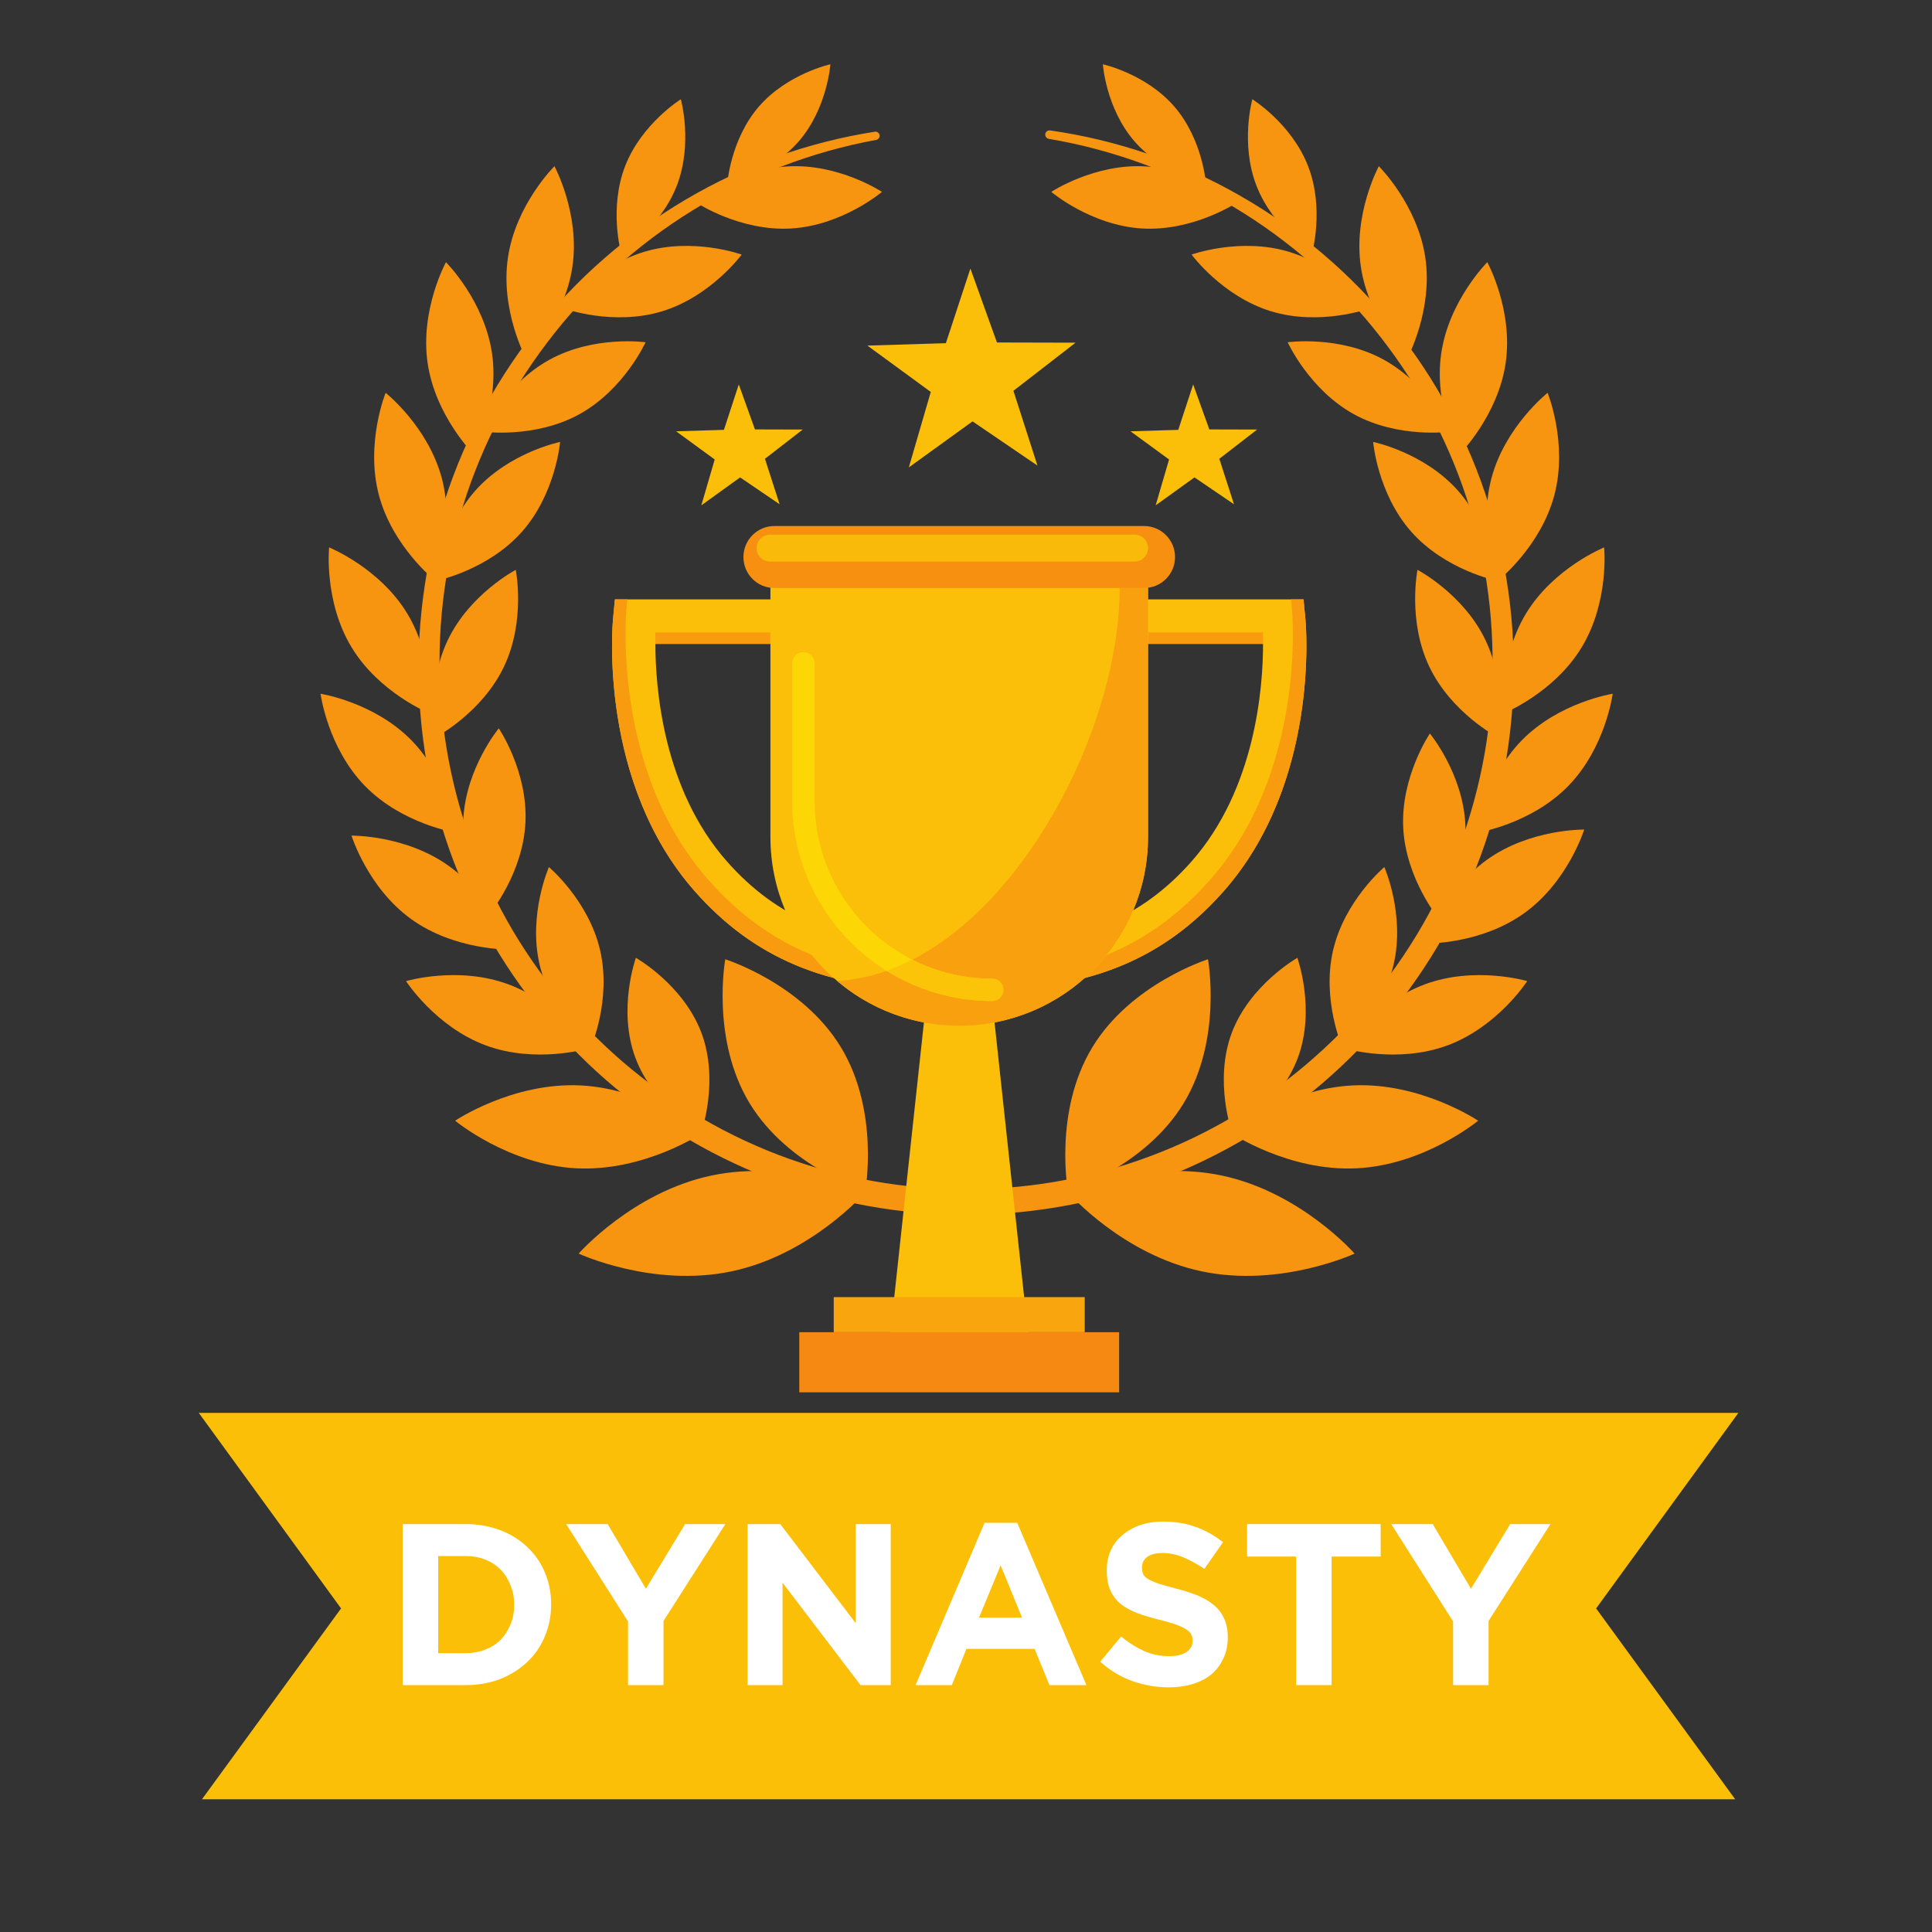 <svg xmlns="http://www.w3.org/2000/svg" xmlns:xlink="http://www.w3.org/1999/xlink" width="160" zoomAndPan="magnify" viewBox="0 0 120 120" height="160" preserveAspectRatio="xMidYMid meet" version="1.0"><rect x="0" y="0" width="120" height="120" fill="#333333" stroke="none"/><defs><g/><clipPath id="e81ee62e8b"><path d="M 91 43 L 100.152 43 L 100.152 52 L 91 52 Z M 91 43 " clip-rule="nonzero"/></clipPath><clipPath id="ca583d96e9"><path d="M 68 3.98 L 75 3.98 L 75 12 L 68 12 Z M 68 3.98 " clip-rule="nonzero"/></clipPath><clipPath id="0d8f1bf52b"><path d="M 19.902 43 L 29 43 L 29 52 L 19.902 52 Z M 19.902 43 " clip-rule="nonzero"/></clipPath><clipPath id="cd221c8b50"><path d="M 45 3.98 L 52 3.98 L 52 12 L 45 12 Z M 45 3.98 " clip-rule="nonzero"/></clipPath><clipPath id="d65f56203e"><path d="M 49 82 L 70 82 L 70 86.48 L 49 86.48 Z M 49 82 " clip-rule="nonzero"/></clipPath><clipPath id="f00fea3419"><path d="M 12.332 87.758 L 108 87.758 L 108 111.758 L 12.332 111.758 Z M 12.332 87.758 " clip-rule="nonzero"/></clipPath></defs><path fill="#f79410" d="M 84.266 72.566 C 80.027 72.773 76.465 70.375 76.465 70.375 C 76.465 70.375 79.77 67.629 84.008 67.418 C 88.242 67.207 91.809 69.609 91.809 69.609 C 91.809 69.609 88.5 72.355 84.266 72.566 " fill-opacity="1" fill-rule="nonzero"/><path fill="#f79410" d="M 80.613 65.699 C 79.496 68.703 76.535 70.375 76.535 70.375 C 76.535 70.375 75.383 67.176 76.5 64.172 C 77.621 61.164 80.582 59.492 80.582 59.492 C 80.582 59.492 81.73 62.691 80.613 65.699 " fill-opacity="1" fill-rule="nonzero"/><path fill="#f79410" d="M 86.562 59.895 C 85.844 62.988 83.383 65.062 83.383 65.062 C 83.383 65.062 82.082 62.117 82.801 59.02 C 83.52 55.926 85.984 53.855 85.984 53.855 C 85.984 53.855 87.281 56.801 86.562 59.895 " fill-opacity="1" fill-rule="nonzero"/><path fill="#f79410" d="M 91.016 51.215 C 91.164 54.391 89.359 57.055 89.359 57.055 C 89.359 57.055 87.309 54.57 87.156 51.398 C 87.004 48.223 88.812 45.559 88.812 45.559 C 88.812 45.559 90.863 48.039 91.016 51.215 " fill-opacity="1" fill-rule="nonzero"/><path fill="#f79410" d="M 92.266 39.758 C 93.637 42.625 93.004 45.781 93.004 45.781 C 93.004 45.781 90.152 44.285 88.781 41.418 C 87.41 38.551 88.043 35.395 88.043 35.395 C 88.043 35.395 90.895 36.887 92.266 39.758 " fill-opacity="1" fill-rule="nonzero"/><path fill="#f79410" d="M 90.555 30.473 C 92.66 32.848 92.926 36.059 92.926 36.059 C 92.926 36.059 89.773 35.41 87.664 33.035 C 85.555 30.656 85.289 27.449 85.289 27.449 C 85.289 27.449 88.445 28.094 90.555 30.473 " fill-opacity="1" fill-rule="nonzero"/><path fill="#f79410" d="M 85.953 22.344 C 88.738 23.879 90.062 26.812 90.062 26.812 C 90.062 26.812 86.875 27.258 84.09 25.727 C 81.309 24.191 79.98 21.258 79.98 21.258 C 79.98 21.258 83.172 20.812 85.953 22.344 " fill-opacity="1" fill-rule="nonzero"/><path fill="#f79410" d="M 80.078 15.645 C 83.121 16.57 85.023 19.168 85.023 19.168 C 85.023 19.168 81.992 20.262 78.953 19.336 C 75.914 18.41 74.012 15.812 74.012 15.812 C 74.012 15.812 77.039 14.719 80.078 15.645 " fill-opacity="1" fill-rule="nonzero"/><path fill="#f79410" d="M 71.156 10.336 C 74.328 10.527 76.785 12.609 76.785 12.609 C 76.785 12.609 74.098 14.383 70.926 14.191 C 67.754 14 65.297 11.918 65.297 11.918 C 65.297 11.918 67.984 10.145 71.156 10.336 " fill-opacity="1" fill-rule="nonzero"/><path fill="#f79410" d="M 73.531 68.504 C 71.129 72.48 66.332 73.984 66.332 73.984 C 66.332 73.984 65.43 69.043 67.836 65.066 C 70.234 61.09 75.031 59.582 75.031 59.582 C 75.031 59.582 75.934 64.527 73.531 68.504 " fill-opacity="1" fill-rule="nonzero"/><path fill="#f79410" d="M 74.637 78.965 C 69.738 77.934 66.395 74.121 66.395 74.121 C 66.395 74.121 70.996 71.98 75.895 73.016 C 80.793 74.051 84.137 77.863 84.137 77.863 C 84.137 77.863 79.535 80 74.637 78.965 " fill-opacity="1" fill-rule="nonzero"/><path fill="#f79410" d="M 89.91 64.93 C 86.785 66.086 83.551 65.125 83.551 65.125 C 83.551 65.125 85.383 62.293 88.504 61.137 C 91.625 59.98 94.859 60.938 94.859 60.938 C 94.859 60.938 93.031 63.77 89.91 64.93 " fill-opacity="1" fill-rule="nonzero"/><path fill="#f79410" d="M 94.699 56.699 C 92.004 58.652 88.633 58.598 88.633 58.598 C 88.633 58.598 89.633 55.375 92.328 53.422 C 95.023 51.469 98.398 51.527 98.398 51.527 C 98.398 51.527 97.398 54.746 94.699 56.699 " fill-opacity="1" fill-rule="nonzero"/><g clip-path="url(#e81ee62e8b)"><path fill="#f79410" d="M 97.41 48.816 C 95.086 51.199 91.75 51.719 91.75 51.719 C 91.75 51.719 92.188 48.375 94.512 45.992 C 96.836 43.609 100.168 43.09 100.168 43.09 C 100.168 43.09 99.73 46.434 97.41 48.816 " fill-opacity="1" fill-rule="nonzero"/></g><path fill="#f79410" d="M 98.242 40.203 C 96.52 43.051 93.387 44.312 93.387 44.312 C 93.387 44.312 93.059 40.957 94.781 38.109 C 96.508 35.262 99.637 34 99.637 34 C 99.637 34 99.969 37.355 98.242 40.203 " fill-opacity="1" fill-rule="nonzero"/><path fill="#f79410" d="M 96.547 30.742 C 95.695 33.965 93.051 36.059 93.051 36.059 C 93.051 36.059 91.785 32.934 92.633 29.715 C 93.48 26.496 96.125 24.398 96.125 24.398 C 96.125 24.398 97.395 27.523 96.547 30.742 " fill-opacity="1" fill-rule="nonzero"/><path fill="#f79410" d="M 93.52 22.539 C 93.043 25.832 90.656 28.215 90.656 28.215 C 90.656 28.215 89.039 25.254 89.516 21.961 C 89.992 18.664 92.379 16.285 92.379 16.285 C 92.379 16.285 93.996 19.242 93.52 22.539 " fill-opacity="1" fill-rule="nonzero"/><path fill="#f79410" d="M 88.527 15.988 C 89.016 19.277 87.414 22.246 87.414 22.246 C 87.414 22.246 85.016 19.875 84.527 16.582 C 84.035 13.289 85.641 10.324 85.641 10.324 C 85.641 10.324 88.035 12.695 88.527 15.988 " fill-opacity="1" fill-rule="nonzero"/><path fill="#f79410" d="M 81.242 10.305 C 82.27 12.938 81.5 15.688 81.5 15.688 C 81.5 15.688 79.07 14.18 78.047 11.551 C 77.02 8.922 77.785 6.164 77.785 6.164 C 77.785 6.164 80.219 7.676 81.242 10.305 " fill-opacity="1" fill-rule="nonzero"/><g clip-path="url(#ca583d96e9)"><path fill="#f79410" d="M 72.941 6.621 C 74.711 8.668 74.902 11.398 74.902 11.398 C 74.902 11.398 72.227 10.812 70.457 8.77 C 68.688 6.723 68.5 3.992 68.5 3.992 C 68.5 3.992 71.176 4.578 72.941 6.621 " fill-opacity="1" fill-rule="nonzero"/></g><path fill="#f79410" d="M 35.812 72.566 C 40.051 72.773 43.613 70.375 43.613 70.375 C 43.613 70.375 40.305 67.629 36.07 67.418 C 31.832 67.207 28.27 69.609 28.27 69.609 C 28.27 69.609 31.578 72.355 35.812 72.566 " fill-opacity="1" fill-rule="nonzero"/><path fill="#f79410" d="M 39.465 65.699 C 40.582 68.703 43.543 70.375 43.543 70.375 C 43.543 70.375 44.691 67.176 43.574 64.172 C 42.457 61.164 39.496 59.492 39.496 59.492 C 39.496 59.492 38.344 62.691 39.465 65.699 " fill-opacity="1" fill-rule="nonzero"/><path fill="#f79410" d="M 33.512 59.895 C 34.23 62.988 36.695 65.062 36.695 65.062 C 36.695 65.062 37.992 62.117 37.273 59.02 C 36.559 55.926 34.094 53.855 34.094 53.855 C 34.094 53.855 32.797 56.801 33.512 59.895 " fill-opacity="1" fill-rule="nonzero"/><path fill="#f79410" d="M 28.777 50.895 C 28.629 54.066 30.434 56.73 30.434 56.73 C 30.434 56.73 32.484 54.25 32.637 51.078 C 32.789 47.902 30.98 45.238 30.98 45.238 C 30.98 45.238 28.93 47.719 28.777 50.895 " fill-opacity="1" fill-rule="nonzero"/><path fill="#f79410" d="M 27.812 39.758 C 26.441 42.625 27.074 45.781 27.074 45.781 C 27.074 45.781 29.926 44.285 31.297 41.418 C 32.668 38.551 32.035 35.395 32.035 35.395 C 32.035 35.395 29.18 36.887 27.812 39.758 " fill-opacity="1" fill-rule="nonzero"/><path fill="#f79410" d="M 29.523 30.473 C 27.414 32.848 27.148 36.059 27.148 36.059 C 27.148 36.059 30.305 35.41 32.414 33.035 C 34.523 30.656 34.789 27.449 34.789 27.449 C 34.789 27.449 31.633 28.094 29.523 30.473 " fill-opacity="1" fill-rule="nonzero"/><path fill="#f79410" d="M 34.125 22.344 C 31.34 23.879 30.016 26.812 30.016 26.812 C 30.016 26.812 33.203 27.258 35.988 25.727 C 38.77 24.191 40.098 21.258 40.098 21.258 C 40.098 21.258 36.906 20.812 34.125 22.344 " fill-opacity="1" fill-rule="nonzero"/><path fill="#f79410" d="M 39.996 15.645 C 36.957 16.57 35.055 19.168 35.055 19.168 C 35.055 19.168 38.082 20.262 41.121 19.336 C 44.164 18.41 46.066 15.812 46.066 15.812 C 46.066 15.812 43.039 14.719 39.996 15.645 " fill-opacity="1" fill-rule="nonzero"/><path fill="#f79410" d="M 48.922 10.336 C 45.75 10.527 43.293 12.609 43.293 12.609 C 43.293 12.609 45.98 14.383 49.152 14.191 C 52.324 14 54.781 11.918 54.781 11.918 C 54.781 11.918 52.094 10.145 48.922 10.336 " fill-opacity="1" fill-rule="nonzero"/><path fill="#f79410" d="M 46.547 68.504 C 48.949 72.48 53.742 73.984 53.742 73.984 C 53.742 73.984 54.645 69.043 52.242 65.066 C 49.844 61.09 45.047 59.582 45.047 59.582 C 45.047 59.582 44.148 64.527 46.547 68.504 " fill-opacity="1" fill-rule="nonzero"/><path fill="#f79410" d="M 45.441 78.965 C 50.34 77.934 53.684 74.121 53.684 74.121 C 53.684 74.121 49.082 71.98 44.184 73.016 C 39.285 74.051 35.941 77.863 35.941 77.863 C 35.941 77.863 40.539 80 45.441 78.965 " fill-opacity="1" fill-rule="nonzero"/><path fill="#f79410" d="M 30.168 64.93 C 33.289 66.086 36.523 65.125 36.523 65.125 C 36.523 65.125 34.695 62.293 31.574 61.137 C 28.453 59.98 25.219 60.938 25.219 60.938 C 25.219 60.938 27.047 63.77 30.168 64.93 " fill-opacity="1" fill-rule="nonzero"/><path fill="#f79410" d="M 25.527 57.078 C 28.223 59.031 31.598 58.973 31.598 58.973 C 31.598 58.973 30.598 55.754 27.898 53.801 C 25.203 51.852 21.832 51.902 21.832 51.902 C 21.832 51.902 22.832 55.125 25.527 57.078 " fill-opacity="1" fill-rule="nonzero"/><g clip-path="url(#0d8f1bf52b)"><path fill="#f79410" d="M 22.668 48.816 C 24.992 51.199 28.324 51.719 28.324 51.719 C 28.324 51.719 27.891 48.375 25.566 45.992 C 23.242 43.609 19.91 43.09 19.91 43.09 C 19.91 43.09 20.344 46.434 22.668 48.816 " fill-opacity="1" fill-rule="nonzero"/></g><path fill="#f79410" d="M 21.836 40.203 C 23.559 43.051 26.688 44.312 26.688 44.312 C 26.688 44.312 27.02 40.957 25.297 38.109 C 23.57 35.262 20.441 34 20.441 34 C 20.441 34 20.109 37.355 21.836 40.203 " fill-opacity="1" fill-rule="nonzero"/><path fill="#f79410" d="M 23.531 30.742 C 24.383 33.965 27.023 36.059 27.023 36.059 C 27.023 36.059 28.293 32.934 27.445 29.715 C 26.594 26.496 23.953 24.398 23.953 24.398 C 23.953 24.398 22.684 27.523 23.531 30.742 " fill-opacity="1" fill-rule="nonzero"/><path fill="#f79410" d="M 26.559 22.539 C 27.035 25.832 29.422 28.215 29.422 28.215 C 29.422 28.215 31.039 25.254 30.562 21.961 C 30.086 18.664 27.699 16.285 27.699 16.285 C 27.699 16.285 26.082 19.242 26.559 22.539 " fill-opacity="1" fill-rule="nonzero"/><path fill="#f79410" d="M 31.551 15.988 C 31.059 19.277 32.664 22.246 32.664 22.246 C 32.664 22.246 35.062 19.875 35.551 16.582 C 36.043 13.289 34.438 10.324 34.438 10.324 C 34.438 10.324 32.039 12.695 31.551 15.988 " fill-opacity="1" fill-rule="nonzero"/><path fill="#f79410" d="M 38.832 10.305 C 37.809 12.938 38.574 15.688 38.574 15.688 C 38.574 15.688 41.004 14.18 42.031 11.551 C 43.055 8.922 42.289 6.164 42.289 6.164 C 42.289 6.164 39.859 7.676 38.832 10.305 " fill-opacity="1" fill-rule="nonzero"/><g clip-path="url(#cd221c8b50)"><path fill="#f79410" d="M 47.133 6.621 C 45.367 8.668 45.176 11.398 45.176 11.398 C 45.176 11.398 47.852 10.812 49.621 8.77 C 51.387 6.723 51.578 3.992 51.578 3.992 C 51.578 3.992 48.902 4.578 47.133 6.621 " fill-opacity="1" fill-rule="nonzero"/></g><path fill="#f79410" d="M 65.227 8.102 C 67.293 8.395 69.332 8.887 71.312 9.562 C 73.293 10.242 75.203 11.113 77.023 12.156 C 80.664 14.234 83.914 17.004 86.559 20.273 C 89.199 23.547 91.219 27.324 92.477 31.348 C 93.738 35.371 94.227 39.633 93.941 43.844 C 93.66 48.059 92.578 52.227 90.75 56.043 C 88.93 59.863 86.391 63.34 83.301 66.238 C 80.219 69.141 76.578 71.453 72.645 73.027 C 68.707 74.602 64.473 75.422 60.234 75.453 C 55.996 75.48 51.75 74.715 47.797 73.191 C 43.84 71.672 40.172 69.406 37.047 66.551 C 33.922 63.688 31.332 60.25 29.461 56.453 C 28.527 54.555 27.77 52.574 27.207 50.535 C 26.645 48.496 26.281 46.406 26.109 44.301 C 25.766 40.094 26.199 35.824 27.406 31.785 C 28.609 27.746 30.578 23.941 33.172 20.633 C 35.773 17.328 38.988 14.52 42.598 12.391 C 44.402 11.328 46.305 10.43 48.273 9.723 C 50.246 9.02 52.277 8.504 54.34 8.18 C 54.48 8.16 54.609 8.254 54.633 8.395 C 54.652 8.531 54.562 8.66 54.426 8.688 C 50.383 9.43 46.492 10.93 43.008 13.074 C 39.527 15.219 36.453 18.016 33.996 21.266 C 31.523 24.512 29.664 28.207 28.551 32.121 C 27.434 36.027 27.066 40.145 27.441 44.184 C 27.816 48.227 28.953 52.184 30.766 55.809 C 32.578 59.43 35.074 62.703 38.074 65.418 C 41.078 68.129 44.574 70.293 48.355 71.734 C 52.133 73.176 56.18 73.898 60.227 73.863 C 64.27 73.844 68.309 73.07 72.062 71.574 C 75.824 70.082 79.293 67.871 82.254 65.117 C 85.223 62.367 87.672 59.059 89.438 55.41 C 91.199 51.766 92.281 47.793 92.602 43.746 C 92.926 39.703 92.504 35.594 91.332 31.699 C 90.164 27.805 88.254 24.133 85.738 20.922 C 83.238 17.707 80.129 14.949 76.617 12.852 C 74.859 11.801 73.004 10.918 71.082 10.211 C 69.16 9.5 67.172 8.965 65.145 8.625 C 65 8.598 64.902 8.461 64.926 8.316 C 64.949 8.176 65.082 8.082 65.223 8.102 L 65.227 8.102 " fill-opacity="1" fill-rule="nonzero"/><path fill="#fbbf09" d="M 61.922 21.273 L 66.805 21.285 L 62.945 24.273 L 64.438 28.918 L 60.406 26.172 L 56.449 29.031 L 57.812 24.344 L 53.875 21.465 L 58.75 21.316 L 60.273 16.68 L 61.922 21.273 " fill-opacity="1" fill-rule="nonzero"/><path fill="#fbbf09" d="M 75.113 26.672 L 78.082 26.68 L 75.734 28.496 L 76.645 31.32 L 74.191 29.652 L 71.781 31.387 L 72.613 28.539 L 70.219 26.789 L 73.184 26.699 L 74.109 23.879 L 75.113 26.672 " fill-opacity="1" fill-rule="nonzero"/><path fill="#fbbf09" d="M 46.891 26.672 L 49.859 26.68 L 47.512 28.496 L 48.422 31.32 L 45.969 29.652 L 43.562 31.387 L 44.391 28.539 L 41.996 26.789 L 44.965 26.699 L 45.887 23.879 L 46.891 26.672 " fill-opacity="1" fill-rule="nonzero"/><path fill="#fbbf09" d="M 63.988 84.047 L 55.168 84.047 L 57.605 61.484 L 61.555 61.484 L 63.988 84.047 " fill-opacity="1" fill-rule="nonzero"/><path fill="#fbbf09" d="M 61.102 61.484 L 61.102 58.723 C 67.043 58.723 70.938 56.973 73.996 53.52 C 77.996 49.004 78.453 42.652 78.449 39.992 L 67.902 39.992 L 67.902 37.23 L 80.965 37.23 L 81.082 38.477 C 81.121 38.891 81.953 48.621 75.996 55.363 C 72.406 59.426 67.844 61.484 61.102 61.484 " fill-opacity="1" fill-rule="nonzero"/><path fill="#f89b0f" d="M 78.449 39.992 L 71.305 39.992 L 71.305 39.281 L 78.449 39.281 C 78.449 39.496 78.457 39.734 78.449 39.992 " fill-opacity="1" fill-rule="nonzero"/><path fill="#f89b0f" d="M 67.371 60.746 C 67.867 60.305 68.324 59.824 68.738 59.309 C 71.242 58.285 73.32 56.73 75.156 54.652 C 81.117 47.91 80.281 38.18 80.242 37.77 L 80.191 37.23 L 80.965 37.23 L 81.082 38.477 C 81.094 38.574 81.145 39.168 81.145 40.109 C 81.145 43.234 80.574 50.18 75.996 55.363 C 73.648 58.02 70.887 59.816 67.371 60.746 " fill-opacity="1" fill-rule="nonzero"/><path fill="#fbbf09" d="M 58.055 61.484 L 58.055 58.723 C 52.113 58.723 48.223 56.973 45.164 53.52 C 41.16 49.004 40.707 42.652 40.707 39.992 L 51.258 39.992 L 51.258 37.23 L 38.191 37.23 L 38.074 38.477 C 38.035 38.891 37.203 48.621 43.16 55.363 C 46.75 59.426 51.316 61.484 58.055 61.484 " fill-opacity="1" fill-rule="nonzero"/><path fill="#f89b0f" d="M 47.852 39.992 L 40.707 39.992 C 40.703 39.734 40.707 39.496 40.707 39.281 L 47.852 39.281 L 47.852 39.992 " fill-opacity="1" fill-rule="nonzero"/><path fill="#f89b0f" d="M 51.785 60.746 C 48.27 59.816 45.508 58.02 43.16 55.363 C 38.582 50.18 38.016 43.234 38.016 40.109 C 38.016 39.168 38.066 38.574 38.074 38.477 L 38.191 37.23 L 38.965 37.23 L 38.914 37.77 C 38.875 38.18 38.043 47.91 44 54.652 C 45.836 56.73 47.914 58.285 50.418 59.309 C 50.832 59.824 51.293 60.305 51.785 60.746 " fill-opacity="1" fill-rule="nonzero"/><path fill="#fbbf09" d="M 47.852 32.863 L 47.852 51.984 C 47.852 58.461 53.102 63.711 59.578 63.711 C 66.055 63.711 71.305 58.461 71.305 51.984 L 71.305 32.863 L 47.852 32.863 " fill-opacity="1" fill-rule="nonzero"/><path fill="#f8a00e" d="M 59.562 63.711 L 59.562 63.711 M 59.547 63.711 C 59.547 63.711 59.547 63.711 59.543 63.711 C 59.547 63.711 59.547 63.711 59.547 63.711 M 59.531 63.711 C 59.527 63.711 59.527 63.711 59.527 63.711 C 59.527 63.711 59.527 63.711 59.531 63.711 M 59.512 63.707 L 59.512 63.707 M 59.48 63.707 C 59.48 63.707 59.477 63.707 59.477 63.707 C 59.48 63.707 59.477 63.707 59.48 63.707 M 59.461 63.707 L 59.461 63.707 " fill-opacity="1" fill-rule="nonzero"/><path fill="#f8a00e" d="M 59.578 63.711 C 59.574 63.711 59.57 63.711 59.562 63.711 C 59.559 63.711 59.551 63.711 59.547 63.711 C 59.547 63.711 59.547 63.711 59.543 63.711 C 59.539 63.711 59.535 63.711 59.531 63.711 C 59.527 63.711 59.527 63.711 59.527 63.711 C 59.523 63.711 59.516 63.707 59.512 63.707 C 59.5 63.707 59.488 63.707 59.48 63.707 C 59.477 63.707 59.48 63.707 59.477 63.707 C 59.473 63.707 59.465 63.707 59.461 63.707 C 56.617 63.68 54.016 62.641 52 60.93 C 53.047 60.871 54.074 60.656 55.07 60.305 C 56.977 61.488 59.223 62.176 61.629 62.176 C 62.012 62.176 62.324 61.867 62.324 61.48 C 62.324 61.098 62.012 60.785 61.629 60.785 C 59.848 60.785 58.164 60.363 56.672 59.609 C 64.078 55.812 69.543 44.703 69.543 36.574 C 69.543 36.555 69.543 36.539 69.543 36.523 L 71.059 36.523 C 71.141 36.523 71.223 36.52 71.305 36.508 L 71.305 51.984 C 71.305 58.461 66.055 63.711 59.578 63.711 " fill-opacity="1" fill-rule="nonzero"/><path fill="#f79011" d="M 72.984 34.598 C 72.984 35.664 72.121 36.523 71.059 36.523 L 48.102 36.523 C 47.035 36.523 46.176 35.664 46.176 34.598 C 46.176 33.535 47.035 32.672 48.102 32.672 L 71.059 32.672 C 72.121 32.672 72.984 33.535 72.984 34.598 " fill-opacity="1" fill-rule="nonzero"/><path fill="#faba09" d="M 70.469 34.879 L 47.828 34.879 C 47.367 34.879 46.992 34.504 46.992 34.043 C 46.992 33.582 47.367 33.207 47.828 33.207 L 70.469 33.207 C 70.934 33.207 71.305 33.582 71.305 34.043 C 71.305 34.504 70.934 34.879 70.469 34.879 " fill-opacity="1" fill-rule="nonzero"/><g clip-path="url(#d65f56203e)"><path fill="#f68912" d="M 69.512 86.492 L 49.645 86.492 L 49.645 82.746 L 69.512 82.746 L 69.512 86.492 " fill-opacity="1" fill-rule="nonzero"/></g><path fill="#f9a50d" d="M 67.375 82.746 L 51.785 82.746 L 51.785 80.566 L 67.375 80.566 L 67.375 82.746 " fill-opacity="1" fill-rule="nonzero"/><path fill="#fdd605" d="M 55.07 60.305 C 51.551 58.109 49.203 54.203 49.203 49.758 L 49.203 41.199 C 49.203 40.816 49.516 40.504 49.898 40.504 C 50.285 40.504 50.598 40.816 50.598 41.199 L 50.598 49.758 C 50.598 54.059 53.07 57.793 56.672 59.609 C 56.148 59.879 55.613 60.109 55.07 60.305 " fill-opacity="1" fill-rule="nonzero"/><path fill="#fbc408" d="M 61.629 62.176 C 59.223 62.176 56.977 61.488 55.07 60.305 C 55.613 60.109 56.148 59.879 56.672 59.609 C 58.164 60.363 59.848 60.785 61.629 60.785 C 62.012 60.785 62.324 61.098 62.324 61.48 C 62.324 61.867 62.012 62.176 61.629 62.176 " fill-opacity="1" fill-rule="nonzero"/><g clip-path="url(#f00fea3419)"><path fill="#fbbf08" d="M 107.973 87.758 L 12.348 87.758 L 21.184 99.902 L 12.348 112.027 L 107.973 112.027 L 99.137 99.902 Z M 107.973 87.758 " fill-opacity="1" fill-rule="nonzero"/></g><g fill="#ffffff" fill-opacity="1"><g transform="translate(23.81, 104.664)"><g><path d="M 1.203 -10 L 5.109 -10 C 5.891 -10 6.602 -9.875 7.25 -9.625 C 7.906 -9.375 8.469 -9.023 8.938 -8.578 C 9.414 -8.129 9.781 -7.602 10.031 -7 C 10.289 -6.395 10.422 -5.738 10.422 -5.031 L 10.422 -5 C 10.422 -4.301 10.289 -3.645 10.031 -3.031 C 9.781 -2.414 9.414 -1.883 8.938 -1.438 C 8.469 -0.988 7.906 -0.633 7.25 -0.375 C 6.602 -0.125 5.891 0 5.109 0 L 1.203 0 Z M 3.406 -8.016 L 3.406 -1.984 L 5.109 -1.984 C 5.555 -1.984 5.961 -2.055 6.328 -2.203 C 6.703 -2.348 7.02 -2.551 7.281 -2.812 C 7.539 -3.082 7.742 -3.395 7.891 -3.75 C 8.047 -4.113 8.125 -4.52 8.125 -4.969 L 8.125 -5 C 8.125 -5.438 8.047 -5.844 7.891 -6.219 C 7.742 -6.594 7.539 -6.91 7.281 -7.172 C 7.02 -7.441 6.703 -7.648 6.328 -7.797 C 5.961 -7.941 5.555 -8.016 5.109 -8.016 Z M 3.406 -8.016 "/></g></g></g><g fill="#ffffff" fill-opacity="1"><g transform="translate(34.992, 104.664)"><g><path d="M 4.016 -3.953 L 0.172 -10 L 2.75 -10 L 5.125 -5.984 L 7.562 -10 L 10.062 -10 L 6.219 -3.984 L 6.219 0 L 4.016 0 Z M 4.016 -3.953 "/></g></g></g><g fill="#ffffff" fill-opacity="1"><g transform="translate(45.23, 104.664)"><g><path d="M 1.203 -10 L 3.234 -10 L 7.922 -3.844 L 7.922 -10 L 10.094 -10 L 10.094 0 L 8.219 0 L 3.375 -6.359 L 3.375 0 L 1.203 0 Z M 1.203 -10 "/></g></g></g><g fill="#ffffff" fill-opacity="1"><g transform="translate(56.526, 104.664)"><g><path d="M 4.625 -10.078 L 6.656 -10.078 L 10.953 0 L 8.656 0 L 7.734 -2.25 L 3.5 -2.25 L 2.594 0 L 0.344 0 Z M 6.953 -4.188 L 5.625 -7.438 L 4.281 -4.188 Z M 6.953 -4.188 "/></g></g></g><g fill="#ffffff" fill-opacity="1"><g transform="translate(67.822, 104.664)"><g><path d="M 4.766 0.141 C 3.992 0.141 3.242 0.008 2.516 -0.25 C 1.785 -0.508 1.117 -0.91 0.516 -1.453 L 1.812 -3.016 C 2.27 -2.641 2.738 -2.344 3.219 -2.125 C 3.707 -1.906 4.234 -1.797 4.797 -1.797 C 5.254 -1.797 5.609 -1.879 5.859 -2.047 C 6.117 -2.211 6.25 -2.445 6.25 -2.75 L 6.25 -2.781 C 6.25 -2.914 6.223 -3.035 6.172 -3.141 C 6.117 -3.254 6.016 -3.359 5.859 -3.453 C 5.711 -3.555 5.508 -3.656 5.25 -3.75 C 4.988 -3.844 4.648 -3.941 4.234 -4.047 C 3.723 -4.172 3.266 -4.305 2.859 -4.453 C 2.453 -4.609 2.102 -4.797 1.812 -5.016 C 1.531 -5.242 1.312 -5.523 1.156 -5.859 C 1 -6.191 0.922 -6.609 0.922 -7.109 L 0.922 -7.141 C 0.922 -7.598 1.004 -8.008 1.172 -8.375 C 1.336 -8.738 1.578 -9.051 1.891 -9.312 C 2.203 -9.582 2.57 -9.789 3 -9.938 C 3.426 -10.082 3.898 -10.156 4.422 -10.156 C 5.148 -10.156 5.82 -10.047 6.438 -9.828 C 7.051 -9.609 7.617 -9.289 8.141 -8.875 L 6.984 -7.219 C 6.535 -7.52 6.098 -7.758 5.672 -7.938 C 5.242 -8.113 4.816 -8.203 4.391 -8.203 C 3.961 -8.203 3.641 -8.117 3.422 -7.953 C 3.211 -7.785 3.109 -7.578 3.109 -7.328 L 3.109 -7.312 C 3.109 -7.145 3.133 -7 3.188 -6.875 C 3.25 -6.758 3.363 -6.656 3.531 -6.562 C 3.695 -6.469 3.922 -6.375 4.203 -6.281 C 4.484 -6.195 4.836 -6.098 5.266 -5.984 C 5.766 -5.859 6.211 -5.711 6.609 -5.547 C 7.004 -5.379 7.336 -5.176 7.609 -4.938 C 7.879 -4.707 8.082 -4.43 8.219 -4.109 C 8.363 -3.797 8.438 -3.422 8.438 -2.984 L 8.438 -2.953 C 8.438 -2.461 8.344 -2.023 8.156 -1.641 C 7.977 -1.254 7.727 -0.926 7.406 -0.656 C 7.082 -0.395 6.695 -0.195 6.25 -0.062 C 5.801 0.07 5.305 0.141 4.766 0.141 Z M 4.766 0.141 "/></g></g></g><g fill="#ffffff" fill-opacity="1"><g transform="translate(76.974, 104.664)"><g><path d="M 3.531 -7.984 L 0.484 -7.984 L 0.484 -10 L 8.781 -10 L 8.781 -7.984 L 5.734 -7.984 L 5.734 0 L 3.531 0 Z M 3.531 -7.984 "/></g></g></g><g fill="#ffffff" fill-opacity="1"><g transform="translate(86.239, 104.664)"><g><path d="M 4.016 -3.953 L 0.172 -10 L 2.75 -10 L 5.125 -5.984 L 7.562 -10 L 10.062 -10 L 6.219 -3.984 L 6.219 0 L 4.016 0 Z M 4.016 -3.953 "/></g></g></g></svg>